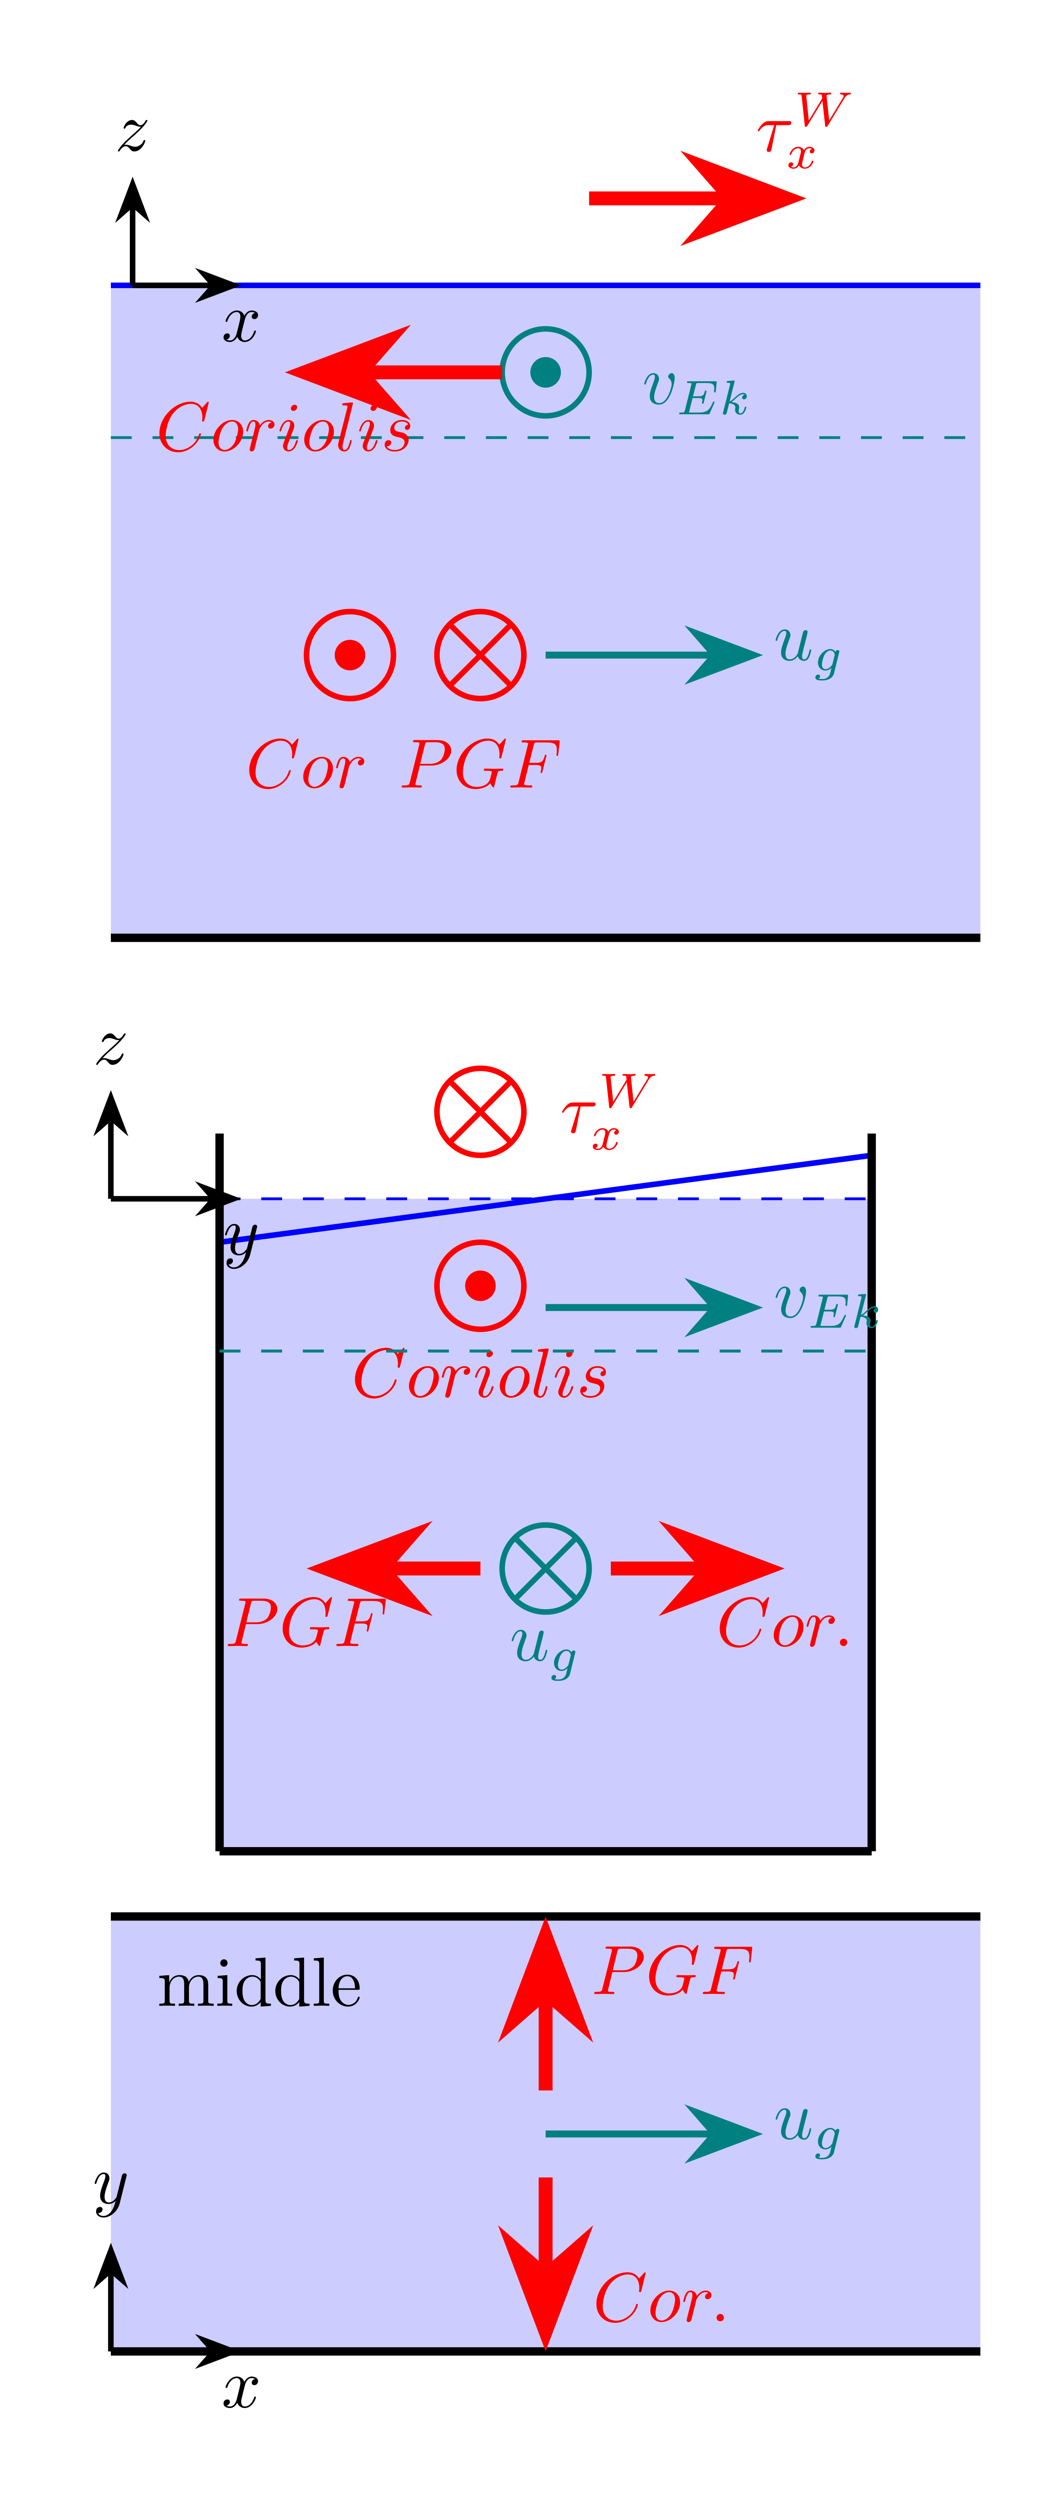 <?xml version="1.0" encoding="UTF-8"?>
<svg xmlns="http://www.w3.org/2000/svg" xmlns:xlink="http://www.w3.org/1999/xlink" width="151.19pt" height="358.43pt" viewBox="0 0 151.19 358.43">
<defs>
<g>
<g id="glyph-0-0">
<path d="M 4.672 -3.703 C 4.672 -4.25 4.406 -4.406 4.234 -4.406 C 3.984 -4.406 3.734 -4.141 3.734 -3.922 C 3.734 -3.797 3.781 -3.734 3.891 -3.625 C 4.109 -3.422 4.234 -3.172 4.234 -2.812 C 4.234 -2.391 3.625 -0.109 2.469 -0.109 C 1.953 -0.109 1.719 -0.453 1.719 -0.984 C 1.719 -1.531 2 -2.266 2.297 -3.094 C 2.375 -3.266 2.422 -3.406 2.422 -3.594 C 2.422 -4.031 2.109 -4.406 1.609 -4.406 C 0.672 -4.406 0.297 -2.953 0.297 -2.875 C 0.297 -2.766 0.391 -2.766 0.406 -2.766 C 0.516 -2.766 0.516 -2.797 0.562 -2.953 C 0.859 -3.953 1.281 -4.188 1.578 -4.188 C 1.656 -4.188 1.828 -4.188 1.828 -3.875 C 1.828 -3.625 1.719 -3.344 1.656 -3.172 C 1.219 -2.016 1.094 -1.562 1.094 -1.125 C 1.094 -0.047 1.969 0.109 2.422 0.109 C 4.094 0.109 4.672 -3.188 4.672 -3.703 Z M 4.672 -3.703 "/>
</g>
<g id="glyph-0-1">
<path d="M 3.016 -3.156 L 4.719 -3.156 C 6.125 -3.156 7.516 -4.188 7.516 -5.297 C 7.516 -6.078 6.859 -6.812 5.547 -6.812 L 2.328 -6.812 C 2.141 -6.812 2.031 -6.812 2.031 -6.625 C 2.031 -6.5 2.109 -6.5 2.312 -6.5 C 2.438 -6.5 2.625 -6.484 2.734 -6.484 C 2.906 -6.453 2.953 -6.438 2.953 -6.312 C 2.953 -6.281 2.953 -6.25 2.922 -6.125 L 1.578 -0.781 C 1.484 -0.391 1.469 -0.312 0.672 -0.312 C 0.516 -0.312 0.406 -0.312 0.406 -0.125 C 0.406 0 0.516 0 0.547 0 C 0.828 0 1.531 -0.031 1.812 -0.031 C 2.031 -0.031 2.25 -0.016 2.453 -0.016 C 2.672 -0.016 2.891 0 3.094 0 C 3.172 0 3.297 0 3.297 -0.203 C 3.297 -0.312 3.203 -0.312 3.016 -0.312 C 2.656 -0.312 2.375 -0.312 2.375 -0.484 C 2.375 -0.547 2.391 -0.594 2.406 -0.656 Z M 3.734 -6.125 C 3.828 -6.469 3.844 -6.5 4.281 -6.5 L 5.234 -6.5 C 6.062 -6.5 6.594 -6.234 6.594 -5.547 C 6.594 -5.156 6.391 -4.297 6 -3.938 C 5.5 -3.484 4.906 -3.406 4.469 -3.406 L 3.062 -3.406 Z M 3.734 -6.125 "/>
</g>
<g id="glyph-0-2">
<path d="M 7.578 -6.922 C 7.578 -6.953 7.562 -7.031 7.469 -7.031 C 7.438 -7.031 7.422 -7.016 7.312 -6.906 L 6.625 -6.141 C 6.531 -6.281 6.078 -7.031 4.969 -7.031 C 2.734 -7.031 0.5 -4.828 0.5 -2.516 C 0.5 -0.922 1.609 0.219 3.219 0.219 C 3.656 0.219 4.109 0.125 4.469 -0.016 C 4.969 -0.219 5.156 -0.422 5.328 -0.625 C 5.422 -0.375 5.688 -0.016 5.781 -0.016 C 5.828 -0.016 5.859 -0.047 5.859 -0.047 C 5.875 -0.062 5.969 -0.453 6.016 -0.656 L 6.203 -1.422 C 6.25 -1.594 6.297 -1.766 6.344 -1.938 C 6.453 -2.375 6.453 -2.406 7.031 -2.406 C 7.078 -2.406 7.188 -2.422 7.188 -2.609 C 7.188 -2.688 7.141 -2.719 7.062 -2.719 C 6.828 -2.719 6.234 -2.688 6.016 -2.688 C 5.703 -2.688 4.922 -2.719 4.609 -2.719 C 4.531 -2.719 4.406 -2.719 4.406 -2.516 C 4.406 -2.406 4.484 -2.406 4.703 -2.406 C 4.719 -2.406 5 -2.406 5.234 -2.391 C 5.5 -2.359 5.547 -2.328 5.547 -2.203 C 5.547 -2.109 5.438 -1.672 5.328 -1.297 C 5.047 -0.203 3.766 -0.094 3.406 -0.094 C 2.453 -0.094 1.406 -0.656 1.406 -2.188 C 1.406 -2.5 1.5 -4.141 2.547 -5.438 C 3.094 -6.109 4.062 -6.719 5.047 -6.719 C 6.062 -6.719 6.656 -5.953 6.656 -4.797 C 6.656 -4.391 6.625 -4.391 6.625 -4.281 C 6.625 -4.188 6.734 -4.188 6.766 -4.188 C 6.891 -4.188 6.891 -4.203 6.953 -4.391 Z M 7.578 -6.922 "/>
</g>
<g id="glyph-0-3">
<path d="M 3.016 -3.234 L 3.984 -3.234 C 4.734 -3.234 4.812 -3.078 4.812 -2.797 C 4.812 -2.719 4.812 -2.609 4.75 -2.297 C 4.719 -2.25 4.719 -2.219 4.719 -2.188 C 4.719 -2.109 4.781 -2.078 4.828 -2.078 C 4.938 -2.078 4.938 -2.109 4.984 -2.281 L 5.531 -4.453 C 5.562 -4.562 5.562 -4.578 5.562 -4.609 C 5.562 -4.625 5.547 -4.719 5.438 -4.719 C 5.344 -4.719 5.328 -4.672 5.297 -4.5 C 5.078 -3.734 4.859 -3.547 4 -3.547 L 3.094 -3.547 L 3.734 -6.078 C 3.828 -6.438 3.844 -6.469 4.281 -6.469 L 5.594 -6.469 C 6.812 -6.469 7.047 -6.141 7.047 -5.375 C 7.047 -5.141 7.047 -5.109 7.016 -4.828 C 7 -4.703 7 -4.688 7 -4.656 C 7 -4.609 7.031 -4.531 7.125 -4.531 C 7.234 -4.531 7.234 -4.594 7.25 -4.781 L 7.453 -6.516 C 7.484 -6.781 7.438 -6.781 7.188 -6.781 L 2.297 -6.781 C 2.109 -6.781 2 -6.781 2 -6.578 C 2 -6.469 2.094 -6.469 2.281 -6.469 C 2.656 -6.469 2.938 -6.469 2.938 -6.297 C 2.938 -6.25 2.938 -6.234 2.875 -6.047 L 1.562 -0.781 C 1.469 -0.391 1.453 -0.312 0.656 -0.312 C 0.484 -0.312 0.375 -0.312 0.375 -0.125 C 0.375 0 0.5 0 0.531 0 C 0.812 0 1.562 -0.031 1.844 -0.031 C 2.172 -0.031 3 0 3.328 0 C 3.422 0 3.531 0 3.531 -0.188 C 3.531 -0.266 3.484 -0.297 3.484 -0.297 C 3.453 -0.312 3.422 -0.312 3.203 -0.312 C 2.984 -0.312 2.938 -0.312 2.688 -0.328 C 2.391 -0.359 2.359 -0.406 2.359 -0.531 C 2.359 -0.547 2.359 -0.609 2.406 -0.75 Z M 3.016 -3.234 "/>
</g>
<g id="glyph-0-4">
<path d="M 7.578 -6.922 C 7.578 -6.953 7.562 -7.031 7.469 -7.031 C 7.438 -7.031 7.422 -7.016 7.312 -6.906 L 6.625 -6.141 C 6.531 -6.281 6.078 -7.031 4.969 -7.031 C 2.734 -7.031 0.5 -4.828 0.5 -2.516 C 0.5 -0.875 1.672 0.219 3.203 0.219 C 4.062 0.219 4.828 -0.172 5.359 -0.641 C 6.281 -1.453 6.453 -2.359 6.453 -2.391 C 6.453 -2.5 6.344 -2.5 6.328 -2.5 C 6.266 -2.5 6.219 -2.469 6.203 -2.391 C 6.109 -2.109 5.875 -1.391 5.188 -0.812 C 4.5 -0.266 3.875 -0.094 3.359 -0.094 C 2.469 -0.094 1.406 -0.609 1.406 -2.156 C 1.406 -2.734 1.609 -4.344 2.609 -5.516 C 3.219 -6.219 4.156 -6.719 5.047 -6.719 C 6.062 -6.719 6.656 -5.953 6.656 -4.797 C 6.656 -4.391 6.625 -4.391 6.625 -4.281 C 6.625 -4.188 6.734 -4.188 6.766 -4.188 C 6.891 -4.188 6.891 -4.203 6.953 -4.391 Z M 7.578 -6.922 "/>
</g>
<g id="glyph-0-5">
<path d="M 4.672 -2.719 C 4.672 -3.766 3.984 -4.406 3.078 -4.406 C 1.75 -4.406 0.406 -2.984 0.406 -1.578 C 0.406 -0.594 1.078 0.109 2 0.109 C 3.328 0.109 4.672 -1.266 4.672 -2.719 Z M 2.016 -0.109 C 1.578 -0.109 1.141 -0.422 1.141 -1.203 C 1.141 -1.688 1.406 -2.766 1.719 -3.266 C 2.219 -4.031 2.797 -4.188 3.078 -4.188 C 3.656 -4.188 3.953 -3.703 3.953 -3.109 C 3.953 -2.719 3.75 -1.672 3.375 -1.031 C 3.016 -0.453 2.469 -0.109 2.016 -0.109 Z M 2.016 -0.109 "/>
</g>
<g id="glyph-0-6">
<path d="M 0.875 -0.594 C 0.844 -0.438 0.781 -0.203 0.781 -0.156 C 0.781 0.016 0.922 0.109 1.078 0.109 C 1.203 0.109 1.375 0.031 1.453 -0.172 C 1.469 -0.203 1.797 -1.562 1.844 -1.75 C 1.922 -2.078 2.109 -2.766 2.156 -3.047 C 2.203 -3.172 2.484 -3.641 2.719 -3.859 C 2.797 -3.922 3.094 -4.188 3.516 -4.188 C 3.781 -4.188 3.922 -4.062 3.938 -4.062 C 3.641 -4.016 3.422 -3.781 3.422 -3.516 C 3.422 -3.359 3.531 -3.172 3.797 -3.172 C 4.062 -3.172 4.344 -3.406 4.344 -3.766 C 4.344 -4.109 4.031 -4.406 3.516 -4.406 C 2.875 -4.406 2.438 -3.922 2.25 -3.641 C 2.156 -4.094 1.797 -4.406 1.328 -4.406 C 0.875 -4.406 0.688 -4.016 0.594 -3.844 C 0.422 -3.5 0.297 -2.906 0.297 -2.875 C 0.297 -2.766 0.391 -2.766 0.406 -2.766 C 0.516 -2.766 0.516 -2.781 0.578 -3 C 0.75 -3.703 0.953 -4.188 1.312 -4.188 C 1.469 -4.188 1.609 -4.109 1.609 -3.734 C 1.609 -3.516 1.578 -3.406 1.453 -2.891 Z M 0.875 -0.594 "/>
</g>
<g id="glyph-0-7">
<path d="M 2.938 -3.719 L 4.609 -3.719 C 4.734 -3.719 5.094 -3.719 5.094 -4.062 C 5.094 -4.297 4.891 -4.297 4.688 -4.297 L 1.906 -4.297 C 1.703 -4.297 1.312 -4.297 0.875 -3.828 C 0.547 -3.469 0.266 -2.984 0.266 -2.938 C 0.266 -2.922 0.266 -2.828 0.391 -2.828 C 0.469 -2.828 0.484 -2.875 0.547 -2.953 C 1.031 -3.719 1.609 -3.719 1.812 -3.719 L 2.641 -3.719 L 1.672 -0.516 C 1.625 -0.406 1.562 -0.188 1.562 -0.156 C 1.562 -0.047 1.641 0.125 1.859 0.125 C 2.188 0.125 2.234 -0.156 2.266 -0.312 Z M 2.938 -3.719 "/>
</g>
<g id="glyph-0-8">
<path d="M 2.828 -6.234 C 2.828 -6.438 2.688 -6.594 2.469 -6.594 C 2.188 -6.594 1.922 -6.328 1.922 -6.062 C 1.922 -5.875 2.062 -5.703 2.297 -5.703 C 2.531 -5.703 2.828 -5.938 2.828 -6.234 Z M 2.078 -2.484 C 2.188 -2.766 2.188 -2.797 2.297 -3.062 C 2.375 -3.266 2.422 -3.406 2.422 -3.594 C 2.422 -4.031 2.109 -4.406 1.609 -4.406 C 0.672 -4.406 0.297 -2.953 0.297 -2.875 C 0.297 -2.766 0.391 -2.766 0.406 -2.766 C 0.516 -2.766 0.516 -2.797 0.562 -2.953 C 0.844 -3.891 1.234 -4.188 1.578 -4.188 C 1.656 -4.188 1.828 -4.188 1.828 -3.875 C 1.828 -3.656 1.75 -3.453 1.719 -3.344 C 1.641 -3.094 1.188 -1.938 1.031 -1.5 C 0.922 -1.25 0.797 -0.922 0.797 -0.703 C 0.797 -0.234 1.141 0.109 1.609 0.109 C 2.547 0.109 2.922 -1.328 2.922 -1.422 C 2.922 -1.531 2.828 -1.531 2.797 -1.531 C 2.703 -1.531 2.703 -1.5 2.656 -1.344 C 2.469 -0.719 2.141 -0.109 1.641 -0.109 C 1.469 -0.109 1.391 -0.203 1.391 -0.438 C 1.391 -0.688 1.453 -0.828 1.688 -1.438 Z M 2.078 -2.484 "/>
</g>
<g id="glyph-0-9">
<path d="M 2.578 -6.812 C 2.578 -6.812 2.578 -6.922 2.438 -6.922 C 2.219 -6.922 1.484 -6.844 1.219 -6.812 C 1.141 -6.812 1.031 -6.797 1.031 -6.609 C 1.031 -6.5 1.141 -6.5 1.281 -6.5 C 1.766 -6.5 1.781 -6.406 1.781 -6.328 L 1.75 -6.125 L 0.484 -1.141 C 0.453 -1.031 0.438 -0.969 0.438 -0.812 C 0.438 -0.234 0.875 0.109 1.344 0.109 C 1.672 0.109 1.922 -0.094 2.094 -0.453 C 2.266 -0.828 2.391 -1.406 2.391 -1.422 C 2.391 -1.531 2.297 -1.531 2.266 -1.531 C 2.172 -1.531 2.156 -1.484 2.141 -1.344 C 1.969 -0.703 1.781 -0.109 1.375 -0.109 C 1.078 -0.109 1.078 -0.422 1.078 -0.562 C 1.078 -0.812 1.094 -0.859 1.141 -1.047 Z M 2.578 -6.812 "/>
</g>
<g id="glyph-0-10">
<path d="M 3.891 -3.734 C 3.625 -3.719 3.422 -3.5 3.422 -3.281 C 3.422 -3.141 3.516 -2.984 3.734 -2.984 C 3.953 -2.984 4.188 -3.156 4.188 -3.547 C 4.188 -4 3.766 -4.406 3 -4.406 C 1.688 -4.406 1.312 -3.391 1.312 -2.953 C 1.312 -2.172 2.047 -2.031 2.344 -1.969 C 2.859 -1.859 3.375 -1.75 3.375 -1.203 C 3.375 -0.953 3.156 -0.109 1.953 -0.109 C 1.812 -0.109 1.047 -0.109 0.812 -0.641 C 1.203 -0.594 1.453 -0.891 1.453 -1.172 C 1.453 -1.391 1.281 -1.516 1.078 -1.516 C 0.812 -1.516 0.516 -1.312 0.516 -0.859 C 0.516 -0.297 1.094 0.109 1.938 0.109 C 3.562 0.109 3.953 -1.094 3.953 -1.547 C 3.953 -1.906 3.766 -2.156 3.641 -2.266 C 3.375 -2.547 3.078 -2.609 2.641 -2.688 C 2.281 -2.766 1.891 -2.844 1.891 -3.297 C 1.891 -3.578 2.125 -4.188 3 -4.188 C 3.25 -4.188 3.75 -4.109 3.891 -3.734 Z M 3.891 -3.734 "/>
</g>
<g id="glyph-0-11">
<path d="M 3.484 -0.562 C 3.594 -0.156 3.953 0.109 4.375 0.109 C 4.719 0.109 4.953 -0.125 5.109 -0.438 C 5.281 -0.797 5.406 -1.406 5.406 -1.422 C 5.406 -1.531 5.328 -1.531 5.297 -1.531 C 5.188 -1.531 5.188 -1.484 5.156 -1.344 C 5.016 -0.781 4.828 -0.109 4.406 -0.109 C 4.203 -0.109 4.094 -0.234 4.094 -0.562 C 4.094 -0.781 4.219 -1.25 4.297 -1.609 L 4.578 -2.688 C 4.609 -2.828 4.703 -3.203 4.75 -3.359 C 4.797 -3.594 4.891 -3.969 4.891 -4.031 C 4.891 -4.203 4.75 -4.297 4.609 -4.297 C 4.562 -4.297 4.297 -4.281 4.219 -3.953 C 4.031 -3.219 3.594 -1.469 3.469 -0.953 C 3.453 -0.906 3.062 -0.109 2.328 -0.109 C 1.812 -0.109 1.719 -0.562 1.719 -0.922 C 1.719 -1.484 2 -2.266 2.25 -2.953 C 2.375 -3.266 2.422 -3.406 2.422 -3.594 C 2.422 -4.031 2.109 -4.406 1.609 -4.406 C 0.656 -4.406 0.297 -2.953 0.297 -2.875 C 0.297 -2.766 0.391 -2.766 0.406 -2.766 C 0.516 -2.766 0.516 -2.797 0.562 -2.953 C 0.812 -3.812 1.203 -4.188 1.578 -4.188 C 1.672 -4.188 1.828 -4.172 1.828 -3.859 C 1.828 -3.625 1.719 -3.328 1.656 -3.188 C 1.281 -2.188 1.078 -1.578 1.078 -1.094 C 1.078 -0.141 1.766 0.109 2.297 0.109 C 2.953 0.109 3.312 -0.344 3.484 -0.562 Z M 3.484 -0.562 "/>
</g>
<g id="glyph-0-12">
<path d="M 3.328 -3.016 C 3.391 -3.266 3.625 -4.188 4.312 -4.188 C 4.359 -4.188 4.609 -4.188 4.812 -4.062 C 4.531 -4 4.344 -3.766 4.344 -3.516 C 4.344 -3.359 4.453 -3.172 4.719 -3.172 C 4.938 -3.172 5.25 -3.344 5.25 -3.75 C 5.25 -4.266 4.672 -4.406 4.328 -4.406 C 3.75 -4.406 3.406 -3.875 3.281 -3.656 C 3.031 -4.312 2.5 -4.406 2.203 -4.406 C 1.172 -4.406 0.594 -3.125 0.594 -2.875 C 0.594 -2.766 0.703 -2.766 0.719 -2.766 C 0.797 -2.766 0.828 -2.797 0.844 -2.875 C 1.188 -3.938 1.844 -4.188 2.188 -4.188 C 2.375 -4.188 2.719 -4.094 2.719 -3.516 C 2.719 -3.203 2.547 -2.547 2.188 -1.141 C 2.031 -0.531 1.672 -0.109 1.234 -0.109 C 1.172 -0.109 0.953 -0.109 0.734 -0.234 C 0.984 -0.297 1.203 -0.5 1.203 -0.781 C 1.203 -1.047 0.984 -1.125 0.844 -1.125 C 0.531 -1.125 0.297 -0.875 0.297 -0.547 C 0.297 -0.094 0.781 0.109 1.219 0.109 C 1.891 0.109 2.25 -0.594 2.266 -0.641 C 2.391 -0.281 2.75 0.109 3.344 0.109 C 4.375 0.109 4.938 -1.172 4.938 -1.422 C 4.938 -1.531 4.859 -1.531 4.828 -1.531 C 4.734 -1.531 4.719 -1.484 4.688 -1.422 C 4.359 -0.344 3.688 -0.109 3.375 -0.109 C 2.984 -0.109 2.828 -0.422 2.828 -0.766 C 2.828 -0.984 2.875 -1.203 2.984 -1.641 Z M 3.328 -3.016 "/>
</g>
<g id="glyph-0-13">
<path d="M 1.328 -0.828 C 1.859 -1.406 2.156 -1.656 2.516 -1.969 C 2.516 -1.969 3.125 -2.5 3.484 -2.859 C 4.438 -3.781 4.656 -4.266 4.656 -4.312 C 4.656 -4.406 4.562 -4.406 4.547 -4.406 C 4.469 -4.406 4.453 -4.391 4.391 -4.297 C 4.094 -3.812 3.891 -3.656 3.656 -3.656 C 3.406 -3.656 3.297 -3.812 3.141 -3.984 C 2.953 -4.203 2.781 -4.406 2.453 -4.406 C 1.703 -4.406 1.25 -3.484 1.25 -3.266 C 1.25 -3.219 1.281 -3.156 1.359 -3.156 C 1.453 -3.156 1.469 -3.203 1.5 -3.266 C 1.688 -3.734 2.266 -3.734 2.344 -3.734 C 2.547 -3.734 2.734 -3.672 2.969 -3.594 C 3.375 -3.438 3.484 -3.438 3.734 -3.438 C 3.375 -3.016 2.547 -2.297 2.359 -2.141 L 1.453 -1.297 C 0.781 -0.625 0.422 -0.062 0.422 0.016 C 0.422 0.109 0.531 0.109 0.547 0.109 C 0.625 0.109 0.641 0.094 0.703 -0.016 C 0.938 -0.375 1.234 -0.641 1.562 -0.641 C 1.781 -0.641 1.891 -0.547 2.141 -0.266 C 2.297 -0.047 2.484 0.109 2.766 0.109 C 3.766 0.109 4.344 -1.156 4.344 -1.422 C 4.344 -1.469 4.297 -1.531 4.219 -1.531 C 4.125 -1.531 4.109 -1.469 4.078 -1.391 C 3.844 -0.75 3.203 -0.562 2.875 -0.562 C 2.688 -0.562 2.5 -0.625 2.297 -0.688 C 1.953 -0.812 1.797 -0.859 1.594 -0.859 C 1.578 -0.859 1.422 -0.859 1.328 -0.828 Z M 1.328 -0.828 "/>
</g>
<g id="glyph-0-14">
<path d="M 1.906 -0.531 C 1.906 -0.812 1.672 -1.062 1.391 -1.062 C 1.094 -1.062 0.859 -0.812 0.859 -0.531 C 0.859 -0.234 1.094 0 1.391 0 C 1.672 0 1.906 -0.234 1.906 -0.531 Z M 1.906 -0.531 "/>
</g>
<g id="glyph-0-15">
<path d="M 4.844 -3.797 C 4.891 -3.938 4.891 -3.953 4.891 -4.031 C 4.891 -4.203 4.75 -4.297 4.594 -4.297 C 4.5 -4.297 4.344 -4.234 4.25 -4.094 C 4.234 -4.031 4.141 -3.734 4.109 -3.547 C 4.031 -3.297 3.969 -3.016 3.906 -2.75 L 3.453 -0.953 C 3.422 -0.812 2.984 -0.109 2.328 -0.109 C 1.828 -0.109 1.719 -0.547 1.719 -0.922 C 1.719 -1.375 1.891 -2 2.219 -2.875 C 2.375 -3.281 2.422 -3.391 2.422 -3.594 C 2.422 -4.031 2.109 -4.406 1.609 -4.406 C 0.656 -4.406 0.297 -2.953 0.297 -2.875 C 0.297 -2.766 0.391 -2.766 0.406 -2.766 C 0.516 -2.766 0.516 -2.797 0.562 -2.953 C 0.844 -3.891 1.234 -4.188 1.578 -4.188 C 1.656 -4.188 1.828 -4.188 1.828 -3.875 C 1.828 -3.625 1.719 -3.359 1.656 -3.172 C 1.25 -2.109 1.078 -1.547 1.078 -1.078 C 1.078 -0.188 1.703 0.109 2.297 0.109 C 2.688 0.109 3.016 -0.062 3.297 -0.344 C 3.172 0.172 3.047 0.672 2.656 1.203 C 2.391 1.531 2.016 1.828 1.562 1.828 C 1.422 1.828 0.969 1.797 0.797 1.406 C 0.953 1.406 1.094 1.406 1.219 1.281 C 1.328 1.203 1.422 1.062 1.422 0.875 C 1.422 0.562 1.156 0.531 1.062 0.531 C 0.828 0.531 0.5 0.688 0.5 1.172 C 0.5 1.672 0.938 2.047 1.562 2.047 C 2.578 2.047 3.609 1.141 3.891 0.016 Z M 4.844 -3.797 "/>
</g>
<g id="glyph-1-0">
<path d="M 5.516 -1.609 C 5.562 -1.703 5.562 -1.734 5.562 -1.734 C 5.562 -1.781 5.531 -1.828 5.438 -1.828 C 5.422 -1.828 5.391 -1.828 5.359 -1.812 C 5.359 -1.797 5.344 -1.781 5.266 -1.609 C 4.812 -0.594 4.453 -0.25 3.312 -0.25 L 2.125 -0.25 C 1.922 -0.25 1.906 -0.266 1.906 -0.328 C 1.906 -0.328 1.906 -0.359 1.938 -0.469 L 2.406 -2.328 L 3.188 -2.328 C 3.734 -2.328 3.812 -2.25 3.812 -2.016 C 3.812 -1.938 3.797 -1.812 3.766 -1.703 C 3.75 -1.641 3.75 -1.625 3.75 -1.609 C 3.75 -1.609 3.75 -1.516 3.875 -1.516 C 3.969 -1.516 3.969 -1.547 4 -1.672 L 4.391 -3.203 C 4.406 -3.281 4.406 -3.297 4.406 -3.297 C 4.406 -3.375 4.344 -3.406 4.281 -3.406 C 4.188 -3.406 4.188 -3.359 4.141 -3.219 C 4 -2.672 3.797 -2.578 3.203 -2.578 L 2.469 -2.578 L 2.891 -4.25 C 2.938 -4.453 2.953 -4.484 3.234 -4.484 L 4.375 -4.484 C 5.297 -4.484 5.516 -4.297 5.516 -3.672 C 5.516 -3.484 5.484 -3.281 5.484 -3.25 C 5.484 -3.188 5.516 -3.125 5.609 -3.125 C 5.719 -3.125 5.719 -3.188 5.734 -3.312 L 5.859 -4.516 C 5.875 -4.734 5.828 -4.734 5.656 -4.734 L 1.828 -4.734 C 1.688 -4.734 1.609 -4.734 1.609 -4.578 C 1.609 -4.484 1.672 -4.484 1.828 -4.484 C 1.938 -4.484 1.969 -4.484 2.094 -4.469 C 2.234 -4.453 2.25 -4.438 2.25 -4.375 C 2.25 -4.328 2.234 -4.25 2.219 -4.219 L 1.312 -0.578 C 1.234 -0.297 1.234 -0.25 0.688 -0.25 C 0.562 -0.25 0.484 -0.25 0.484 -0.094 C 0.484 0 0.562 0 0.688 0 L 4.625 0 C 4.797 0 4.812 0 4.859 -0.125 Z M 5.516 -1.609 "/>
</g>
<g id="glyph-1-1">
<path d="M 2.188 -4.625 C 2.188 -4.641 2.203 -4.734 2.203 -4.734 C 2.203 -4.781 2.188 -4.844 2.094 -4.844 C 1.953 -4.844 1.375 -4.781 1.203 -4.766 C 1.156 -4.766 1.047 -4.75 1.047 -4.609 C 1.047 -4.516 1.156 -4.516 1.234 -4.516 C 1.562 -4.516 1.562 -4.453 1.562 -4.406 C 1.562 -4.359 1.547 -4.312 1.547 -4.25 L 0.562 -0.312 C 0.516 -0.188 0.516 -0.172 0.516 -0.156 C 0.516 -0.047 0.609 0.062 0.766 0.062 C 0.953 0.062 1.031 -0.062 1.078 -0.219 C 1.094 -0.25 1.391 -1.484 1.422 -1.578 C 1.922 -1.531 2.312 -1.359 2.312 -1 C 2.312 -0.969 2.312 -0.938 2.297 -0.859 C 2.266 -0.766 2.266 -0.719 2.266 -0.641 C 2.266 -0.156 2.672 0.062 3.016 0.062 C 3.688 0.062 3.891 -0.984 3.891 -1 C 3.891 -1.094 3.812 -1.094 3.781 -1.094 C 3.688 -1.094 3.672 -1.047 3.641 -0.922 C 3.562 -0.625 3.375 -0.125 3.031 -0.125 C 2.844 -0.125 2.781 -0.297 2.781 -0.484 C 2.781 -0.609 2.781 -0.625 2.828 -0.797 C 2.844 -0.828 2.859 -0.938 2.859 -1.016 C 2.859 -1.641 2.031 -1.734 1.734 -1.75 C 1.938 -1.875 2.188 -2.109 2.312 -2.219 C 2.672 -2.547 3.016 -2.875 3.406 -2.875 C 3.484 -2.875 3.578 -2.859 3.641 -2.781 C 3.344 -2.734 3.281 -2.5 3.281 -2.391 C 3.281 -2.25 3.391 -2.141 3.547 -2.141 C 3.75 -2.141 3.953 -2.297 3.953 -2.578 C 3.953 -2.812 3.781 -3.078 3.422 -3.078 C 3.016 -3.078 2.656 -2.781 2.297 -2.453 C 2 -2.188 1.781 -1.969 1.484 -1.844 Z M 2.188 -4.625 "/>
</g>
<g id="glyph-1-2">
<path d="M 7.219 -3.938 L 7.344 -4.125 C 7.484 -4.312 7.656 -4.484 8 -4.516 C 8.078 -4.516 8.156 -4.516 8.156 -4.656 C 8.156 -4.703 8.125 -4.766 8.062 -4.766 C 7.906 -4.766 7.703 -4.734 7.531 -4.734 C 7.297 -4.734 6.984 -4.766 6.766 -4.766 C 6.719 -4.766 6.609 -4.766 6.609 -4.609 C 6.609 -4.516 6.703 -4.516 6.734 -4.516 C 6.891 -4.5 7.125 -4.453 7.125 -4.266 C 7.125 -4.188 7.047 -4.062 7.016 -4.016 L 5.047 -0.781 L 4.672 -4.312 C 4.672 -4.5 5.078 -4.516 5.156 -4.516 C 5.25 -4.516 5.344 -4.516 5.344 -4.656 C 5.344 -4.672 5.344 -4.766 5.219 -4.766 C 5.094 -4.766 4.922 -4.75 4.797 -4.734 C 4.656 -4.734 4.469 -4.734 4.328 -4.734 C 4.172 -4.734 3.766 -4.766 3.609 -4.766 C 3.562 -4.766 3.469 -4.766 3.469 -4.609 C 3.469 -4.516 3.547 -4.516 3.641 -4.516 C 3.938 -4.516 3.984 -4.453 4 -4.391 C 4 -4.344 4.016 -4.156 4.047 -3.938 L 2.125 -0.781 L 1.766 -4.203 C 1.766 -4.234 1.75 -4.297 1.75 -4.312 C 1.75 -4.516 2.188 -4.516 2.234 -4.516 C 2.328 -4.516 2.422 -4.516 2.422 -4.656 C 2.422 -4.688 2.406 -4.766 2.312 -4.766 C 2.109 -4.766 1.609 -4.734 1.422 -4.734 C 1.188 -4.734 0.891 -4.766 0.688 -4.766 C 0.609 -4.766 0.547 -4.734 0.547 -4.609 C 0.547 -4.516 0.625 -4.516 0.734 -4.516 C 1.062 -4.516 1.062 -4.469 1.094 -4.297 L 1.547 -0.047 C 1.562 0.094 1.578 0.141 1.703 0.141 C 1.812 0.141 1.875 0.078 1.906 0 L 4.078 -3.578 L 4.469 -0.047 C 4.484 0.109 4.516 0.141 4.625 0.141 C 4.734 0.141 4.781 0.078 4.828 0 Z M 7.219 -3.938 "/>
</g>
<g id="glyph-1-3">
<path d="M 1.734 -0.734 C 1.672 -0.5 1.438 -0.125 1.078 -0.125 C 1.062 -0.125 0.844 -0.125 0.703 -0.219 C 0.984 -0.312 1.016 -0.562 1.016 -0.609 C 1.016 -0.766 0.891 -0.859 0.734 -0.859 C 0.531 -0.859 0.328 -0.703 0.328 -0.438 C 0.328 -0.094 0.719 0.062 1.062 0.062 C 1.391 0.062 1.672 -0.125 1.844 -0.422 C 2.016 -0.062 2.391 0.062 2.672 0.062 C 3.484 0.062 3.906 -0.797 3.906 -1 C 3.906 -1.094 3.812 -1.094 3.797 -1.094 C 3.688 -1.094 3.688 -1.047 3.656 -0.969 C 3.516 -0.484 3.094 -0.125 2.703 -0.125 C 2.422 -0.125 2.281 -0.312 2.281 -0.578 C 2.281 -0.766 2.453 -1.391 2.641 -2.172 C 2.781 -2.703 3.094 -2.875 3.328 -2.875 C 3.344 -2.875 3.547 -2.875 3.703 -2.781 C 3.484 -2.719 3.391 -2.516 3.391 -2.391 C 3.391 -2.25 3.516 -2.141 3.672 -2.141 C 3.828 -2.141 4.062 -2.266 4.062 -2.562 C 4.062 -2.953 3.609 -3.078 3.344 -3.078 C 2.984 -3.078 2.703 -2.844 2.562 -2.578 C 2.438 -2.859 2.109 -3.078 1.719 -3.078 C 0.938 -3.078 0.5 -2.219 0.5 -2 C 0.5 -1.922 0.594 -1.922 0.609 -1.922 C 0.703 -1.922 0.703 -1.938 0.75 -2.031 C 0.922 -2.578 1.359 -2.875 1.703 -2.875 C 1.938 -2.875 2.125 -2.75 2.125 -2.422 C 2.125 -2.281 2.031 -1.938 1.969 -1.688 Z M 1.734 -0.734 "/>
</g>
<g id="glyph-1-4">
<path d="M 3.703 -2.578 C 3.734 -2.672 3.734 -2.703 3.734 -2.719 C 3.734 -2.875 3.609 -2.938 3.5 -2.938 C 3.344 -2.938 3.203 -2.812 3.172 -2.672 C 3.062 -2.859 2.828 -3.078 2.453 -3.078 C 1.594 -3.078 0.672 -2.141 0.672 -1.141 C 0.672 -0.422 1.156 0 1.734 0 C 2.062 0 2.359 -0.156 2.609 -0.375 L 2.453 0.25 C 2.375 0.547 2.328 0.734 2.062 0.969 C 1.75 1.219 1.453 1.219 1.281 1.219 C 0.969 1.219 0.875 1.203 0.75 1.172 C 0.922 1.094 0.969 0.922 0.969 0.828 C 0.969 0.656 0.844 0.578 0.703 0.578 C 0.5 0.578 0.297 0.734 0.297 1 C 0.297 1.422 0.906 1.422 1.297 1.422 C 2.391 1.422 2.844 0.859 2.953 0.469 Z M 2.75 -0.922 C 2.719 -0.828 2.719 -0.812 2.594 -0.672 C 2.359 -0.375 2.016 -0.188 1.75 -0.188 C 1.406 -0.188 1.234 -0.5 1.234 -0.859 C 1.234 -1.156 1.422 -1.938 1.609 -2.25 C 1.891 -2.734 2.219 -2.875 2.453 -2.875 C 2.953 -2.875 3.078 -2.359 3.078 -2.281 C 3.078 -2.266 3.078 -2.266 3.062 -2.188 Z M 2.75 -0.922 "/>
</g>
<g id="glyph-2-0">
<path d="M 1.094 -3.422 L 1.094 -0.75 C 1.094 -0.312 0.984 -0.312 0.312 -0.312 L 0.312 0 C 0.672 -0.016 1.172 -0.031 1.453 -0.031 C 1.703 -0.031 2.219 -0.016 2.562 0 L 2.562 -0.312 C 1.891 -0.312 1.781 -0.312 1.781 -0.75 L 1.781 -2.594 C 1.781 -3.625 2.5 -4.188 3.125 -4.188 C 3.766 -4.188 3.875 -3.656 3.875 -3.078 L 3.875 -0.75 C 3.875 -0.312 3.766 -0.312 3.094 -0.312 L 3.094 0 C 3.438 -0.016 3.953 -0.031 4.219 -0.031 C 4.469 -0.031 5 -0.016 5.328 0 L 5.328 -0.312 C 4.672 -0.312 4.562 -0.312 4.562 -0.75 L 4.562 -2.594 C 4.562 -3.625 5.266 -4.188 5.906 -4.188 C 6.531 -4.188 6.641 -3.656 6.641 -3.078 L 6.641 -0.75 C 6.641 -0.312 6.531 -0.312 5.859 -0.312 L 5.859 0 C 6.203 -0.016 6.719 -0.031 6.984 -0.031 C 7.25 -0.031 7.766 -0.016 8.109 0 L 8.109 -0.312 C 7.594 -0.312 7.344 -0.312 7.328 -0.609 L 7.328 -2.516 C 7.328 -3.375 7.328 -3.672 7.016 -4.031 C 6.875 -4.203 6.547 -4.406 5.969 -4.406 C 5.141 -4.406 4.688 -3.812 4.531 -3.422 C 4.391 -4.297 3.656 -4.406 3.203 -4.406 C 2.469 -4.406 2 -3.984 1.719 -3.359 L 1.719 -4.406 L 0.312 -4.297 L 0.312 -3.984 C 1.016 -3.984 1.094 -3.922 1.094 -3.422 Z M 1.094 -3.422 "/>
</g>
<g id="glyph-2-1">
<path d="M 1.766 -4.406 L 0.375 -4.297 L 0.375 -3.984 C 1.016 -3.984 1.109 -3.922 1.109 -3.438 L 1.109 -0.75 C 1.109 -0.312 1 -0.312 0.328 -0.312 L 0.328 0 C 0.641 -0.016 1.188 -0.031 1.422 -0.031 C 1.781 -0.031 2.125 -0.016 2.469 0 L 2.469 -0.312 C 1.797 -0.312 1.766 -0.359 1.766 -0.75 Z M 1.797 -6.141 C 1.797 -6.453 1.562 -6.672 1.281 -6.672 C 0.969 -6.672 0.75 -6.406 0.75 -6.141 C 0.75 -5.875 0.969 -5.609 1.281 -5.609 C 1.562 -5.609 1.797 -5.828 1.797 -6.141 Z M 1.797 -6.141 "/>
</g>
<g id="glyph-2-2">
<path d="M 3.781 -0.547 L 3.781 0.109 L 5.25 0 L 5.25 -0.312 C 4.562 -0.312 4.469 -0.375 4.469 -0.875 L 4.469 -6.922 L 3.047 -6.812 L 3.047 -6.5 C 3.734 -6.5 3.812 -6.438 3.812 -5.938 L 3.812 -3.781 C 3.531 -4.141 3.094 -4.406 2.562 -4.406 C 1.391 -4.406 0.344 -3.422 0.344 -2.141 C 0.344 -0.875 1.312 0.109 2.453 0.109 C 3.094 0.109 3.531 -0.234 3.781 -0.547 Z M 3.781 -3.219 L 3.781 -1.172 C 3.781 -1 3.781 -0.984 3.672 -0.812 C 3.375 -0.328 2.938 -0.109 2.5 -0.109 C 2.047 -0.109 1.688 -0.375 1.453 -0.75 C 1.203 -1.156 1.172 -1.719 1.172 -2.141 C 1.172 -2.5 1.188 -3.094 1.469 -3.547 C 1.688 -3.859 2.062 -4.188 2.609 -4.188 C 2.953 -4.188 3.375 -4.031 3.672 -3.594 C 3.781 -3.422 3.781 -3.406 3.781 -3.219 Z M 3.781 -3.219 "/>
</g>
<g id="glyph-2-3">
<path d="M 1.766 -6.922 L 0.328 -6.812 L 0.328 -6.5 C 1.031 -6.5 1.109 -6.438 1.109 -5.938 L 1.109 -0.75 C 1.109 -0.312 1 -0.312 0.328 -0.312 L 0.328 0 C 0.656 -0.016 1.188 -0.031 1.438 -0.031 C 1.688 -0.031 2.172 -0.016 2.547 0 L 2.547 -0.312 C 1.875 -0.312 1.766 -0.312 1.766 -0.75 Z M 1.766 -6.922 "/>
</g>
<g id="glyph-2-4">
<path d="M 1.109 -2.516 C 1.172 -4 2.016 -4.25 2.359 -4.25 C 3.375 -4.25 3.484 -2.906 3.484 -2.516 Z M 1.109 -2.297 L 3.891 -2.297 C 4.109 -2.297 4.141 -2.297 4.141 -2.516 C 4.141 -3.5 3.594 -4.469 2.359 -4.469 C 1.203 -4.469 0.281 -3.438 0.281 -2.188 C 0.281 -0.859 1.328 0.109 2.469 0.109 C 3.688 0.109 4.141 -1 4.141 -1.188 C 4.141 -1.281 4.062 -1.312 4 -1.312 C 3.922 -1.312 3.891 -1.25 3.875 -1.172 C 3.531 -0.141 2.625 -0.141 2.531 -0.141 C 2.031 -0.141 1.641 -0.438 1.406 -0.812 C 1.109 -1.281 1.109 -1.938 1.109 -2.297 Z M 1.109 -2.297 "/>
</g>
</g>
<clipPath id="clip-0">
<path clip-rule="nonzero" d="M 45 294 L 111 294 L 111 358.43 L 45 358.43 Z M 45 294 "/>
</clipPath>
</defs>
<path fill-rule="nonzero" fill="rgb(79.999%, 79.999%, 100%)" fill-opacity="1" d="M 15.902 134.461 L 15.902 40.914 L 140.629 40.914 L 140.629 134.461 Z M 15.902 134.461 "/>
<path fill="none" stroke-width="0.797" stroke-linecap="butt" stroke-linejoin="miter" stroke="rgb(0%, 0%, 100%)" stroke-opacity="1" stroke-miterlimit="10" d="M -15.593 0.002 L 109.134 0.002 " transform="matrix(1, 0, 0, -1, 31.495, 40.916)"/>
<path fill="none" stroke-width="1.196" stroke-linecap="butt" stroke-linejoin="miter" stroke="rgb(0%, 0%, 0%)" stroke-opacity="1" stroke-miterlimit="10" d="M -15.593 -93.545 L 109.134 -93.545 " transform="matrix(1, 0, 0, -1, 31.495, 40.916)"/>
<path fill="none" stroke-width="0.797" stroke-linecap="butt" stroke-linejoin="miter" stroke="rgb(0%, 50%, 50%)" stroke-opacity="1" stroke-miterlimit="10" d="M 53.009 -12.471 C 53.009 -9.029 50.216 -6.236 46.771 -6.236 C 43.329 -6.236 40.536 -9.029 40.536 -12.471 C 40.536 -15.916 43.329 -18.709 46.771 -18.709 C 50.216 -18.709 53.009 -15.916 53.009 -12.471 Z M 53.009 -12.471 " transform="matrix(1, 0, 0, -1, 31.495, 40.916)"/>
<path fill-rule="nonzero" fill="rgb(0%, 50%, 50%)" fill-opacity="1" d="M 80.461 53.387 C 80.461 52.18 79.477 51.195 78.266 51.195 C 77.059 51.195 76.074 52.18 76.074 53.387 C 76.074 54.598 77.059 55.582 78.266 55.582 C 79.477 55.582 80.461 54.598 80.461 53.387 Z M 80.461 53.387 "/>
<path fill="none" stroke-width="0.399" stroke-linecap="butt" stroke-linejoin="miter" stroke="rgb(0%, 50%, 50%)" stroke-opacity="1" stroke-dasharray="2.989 2.989" stroke-miterlimit="10" d="M -15.593 -21.826 L 109.134 -21.826 " transform="matrix(1, 0, 0, -1, 31.495, 40.916)"/>
<g fill="rgb(0%, 50%, 50%)" fill-opacity="1">
<use xlink:href="#glyph-0-0" x="92.112" y="57.904"/>
</g>
<g fill="rgb(0%, 50%, 50%)" fill-opacity="1">
<use xlink:href="#glyph-1-0" x="96.941" y="59.399"/>
</g>
<g fill="rgb(0%, 50%, 50%)" fill-opacity="1">
<use xlink:href="#glyph-1-1" x="103.173" y="59.399"/>
</g>
<path fill="none" stroke-width="0.797" stroke-linecap="butt" stroke-linejoin="miter" stroke="rgb(100%, 0%, 0%)" stroke-opacity="1" stroke-miterlimit="10" d="M 43.653 -53.01 C 43.653 -49.564 40.86 -46.772 37.419 -46.772 C 33.974 -46.772 31.181 -49.564 31.181 -53.01 C 31.181 -56.451 33.974 -59.244 37.419 -59.244 C 40.86 -59.244 43.653 -56.451 43.653 -53.01 Z M 43.653 -53.01 " transform="matrix(1, 0, 0, -1, 31.495, 40.916)"/>
<path fill="none" stroke-width="0.797" stroke-linecap="butt" stroke-linejoin="miter" stroke="rgb(100%, 0%, 0%)" stroke-opacity="1" stroke-miterlimit="10" d="M 37.419 -53.01 L 41.814 -48.611 " transform="matrix(1, 0, 0, -1, 31.495, 40.916)"/>
<path fill="none" stroke-width="0.797" stroke-linecap="butt" stroke-linejoin="miter" stroke="rgb(100%, 0%, 0%)" stroke-opacity="1" stroke-miterlimit="10" d="M 37.419 -53.01 L 33.021 -48.611 " transform="matrix(1, 0, 0, -1, 31.495, 40.916)"/>
<path fill="none" stroke-width="0.797" stroke-linecap="butt" stroke-linejoin="miter" stroke="rgb(100%, 0%, 0%)" stroke-opacity="1" stroke-miterlimit="10" d="M 37.419 -53.01 L 41.814 -57.404 " transform="matrix(1, 0, 0, -1, 31.495, 40.916)"/>
<path fill="none" stroke-width="0.797" stroke-linecap="butt" stroke-linejoin="miter" stroke="rgb(100%, 0%, 0%)" stroke-opacity="1" stroke-miterlimit="10" d="M 37.419 -53.01 L 33.021 -57.404 " transform="matrix(1, 0, 0, -1, 31.495, 40.916)"/>
<g fill="rgb(100%, 0%, 0%)" fill-opacity="1">
<use xlink:href="#glyph-0-1" x="57.211" y="112.919"/>
</g>
<g fill="rgb(100%, 0%, 0%)" fill-opacity="1">
<use xlink:href="#glyph-0-2" x="64.992" y="112.919"/>
<use xlink:href="#glyph-0-3" x="72.825" y="112.919"/>
</g>
<path fill="none" stroke-width="0.797" stroke-linecap="butt" stroke-linejoin="miter" stroke="rgb(100%, 0%, 0%)" stroke-opacity="1" stroke-miterlimit="10" d="M 24.946 -53.01 C 24.946 -49.564 22.153 -46.772 18.708 -46.772 C 15.267 -46.772 12.474 -49.564 12.474 -53.01 C 12.474 -56.451 15.267 -59.244 18.708 -59.244 C 22.153 -59.244 24.946 -56.451 24.946 -53.01 Z M 24.946 -53.01 " transform="matrix(1, 0, 0, -1, 31.495, 40.916)"/>
<path fill-rule="nonzero" fill="rgb(100%, 0%, 0%)" fill-opacity="1" d="M 52.395 93.926 C 52.395 92.715 51.414 91.734 50.203 91.734 C 48.992 91.734 48.012 92.715 48.012 93.926 C 48.012 95.137 48.992 96.117 50.203 96.117 C 51.414 96.117 52.395 95.137 52.395 93.926 Z M 52.395 93.926 "/>
<g fill="rgb(100%, 0%, 0%)" fill-opacity="1">
<use xlink:href="#glyph-0-4" x="35.25" y="112.919"/>
</g>
<g fill="rgb(100%, 0%, 0%)" fill-opacity="1">
<use xlink:href="#glyph-0-5" x="43.088" y="112.919"/>
<use xlink:href="#glyph-0-6" x="47.916" y="112.919"/>
</g>
<path fill="none" stroke-width="1.993" stroke-linecap="butt" stroke-linejoin="miter" stroke="rgb(100%, 0%, 0%)" stroke-opacity="1" stroke-miterlimit="10" d="M 53.009 12.471 L 72.907 12.471 " transform="matrix(1, 0, 0, -1, 31.495, 40.916)"/>
<path fill-rule="nonzero" fill="rgb(100%, 0%, 0%)" fill-opacity="1" stroke-width="1.993" stroke-linecap="butt" stroke-linejoin="miter" stroke="rgb(100%, 0%, 0%)" stroke-opacity="1" stroke-miterlimit="10" d="M 15.095 -0.002 L 3.216 4.487 L 7.146 -0.002 L 3.216 -4.486 Z M 15.095 -0.002 " transform="matrix(1, 0, 0, -1, 97.752, 28.444)"/>
<g fill="rgb(100%, 0%, 0%)" fill-opacity="1">
<use xlink:href="#glyph-0-7" x="108.411" y="21.664"/>
</g>
<g fill="rgb(100%, 0%, 0%)" fill-opacity="1">
<use xlink:href="#glyph-1-2" x="113.894" y="18.049"/>
</g>
<g fill="rgb(100%, 0%, 0%)" fill-opacity="1">
<use xlink:href="#glyph-1-3" x="112.766" y="24.127"/>
</g>
<path fill="none" stroke-width="1.993" stroke-linecap="butt" stroke-linejoin="miter" stroke="rgb(100%, 0%, 0%)" stroke-opacity="1" stroke-miterlimit="10" d="M 40.536 -12.471 L 20.638 -12.471 " transform="matrix(1, 0, 0, -1, 31.495, 40.916)"/>
<path fill-rule="nonzero" fill="rgb(100%, 0%, 0%)" fill-opacity="1" stroke-width="1.993" stroke-linecap="butt" stroke-linejoin="miter" stroke="rgb(100%, 0%, 0%)" stroke-opacity="1" stroke-miterlimit="10" d="M 15.095 -0.002 L 3.216 4.487 L 7.146 -0.002 L 3.216 -4.486 Z M 15.095 -0.002 " transform="matrix(-1, 0, 0, 1, 58.783, 53.388)"/>
<g fill="rgb(100%, 0%, 0%)" fill-opacity="1">
<use xlink:href="#glyph-0-4" x="22.366" y="64.624"/>
</g>
<g fill="rgb(100%, 0%, 0%)" fill-opacity="1">
<use xlink:href="#glyph-0-5" x="30.204" y="64.624"/>
<use xlink:href="#glyph-0-6" x="35.032" y="64.624"/>
</g>
<g fill="rgb(100%, 0%, 0%)" fill-opacity="1">
<use xlink:href="#glyph-0-8" x="39.797" y="64.624"/>
<use xlink:href="#glyph-0-5" x="43.229" y="64.624"/>
<use xlink:href="#glyph-0-9" x="48.058" y="64.624"/>
</g>
<g fill="rgb(100%, 0%, 0%)" fill-opacity="1">
<use xlink:href="#glyph-0-8" x="51.23" y="64.624"/>
<use xlink:href="#glyph-0-10" x="54.662" y="64.624"/>
</g>
<path fill="none" stroke-width="0.996" stroke-linecap="butt" stroke-linejoin="miter" stroke="rgb(0%, 50%, 50%)" stroke-opacity="1" stroke-miterlimit="10" d="M 46.771 -53.01 L 70.798 -53.01 " transform="matrix(1, 0, 0, -1, 31.495, 40.916)"/>
<path fill-rule="nonzero" fill="rgb(0%, 50%, 50%)" fill-opacity="1" stroke-width="0.996" stroke-linecap="butt" stroke-linejoin="miter" stroke="rgb(0%, 50%, 50%)" stroke-opacity="1" stroke-miterlimit="10" d="M 9.79 -0.001 L 1.611 3.085 L 4.302 -0.001 L 1.611 -3.083 Z M 9.79 -0.001 " transform="matrix(1, 0, 0, -1, 98.241, 93.925)"/>
<g fill="rgb(0%, 50%, 50%)" fill-opacity="1">
<use xlink:href="#glyph-0-11" x="110.959" y="94.644"/>
</g>
<g fill="rgb(0%, 50%, 50%)" fill-opacity="1">
<use xlink:href="#glyph-1-4" x="116.663" y="96.138"/>
</g>
<path fill="none" stroke-width="0.797" stroke-linecap="butt" stroke-linejoin="miter" stroke="rgb(0%, 0%, 0%)" stroke-opacity="1" stroke-miterlimit="10" d="M -12.472 0.002 L -0.991 0.002 " transform="matrix(1, 0, 0, -1, 31.495, 40.916)"/>
<path fill-rule="nonzero" fill="rgb(0%, 0%, 0%)" fill-opacity="1" stroke-width="0.797" stroke-linecap="butt" stroke-linejoin="miter" stroke="rgb(0%, 0%, 0%)" stroke-opacity="1" stroke-miterlimit="10" d="M 5.439 0.002 L 1.286 1.572 L 2.665 0.002 L 1.286 -1.572 Z M 5.439 0.002 " transform="matrix(1, 0, 0, -1, 28.038, 40.916)"/>
<g fill="rgb(0%, 0%, 0%)" fill-opacity="1">
<use xlink:href="#glyph-0-12" x="31.766" y="48.925"/>
</g>
<path fill="none" stroke-width="0.797" stroke-linecap="butt" stroke-linejoin="miter" stroke="rgb(0%, 0%, 0%)" stroke-opacity="1" stroke-miterlimit="10" d="M -12.472 0.002 L -12.472 11.479 " transform="matrix(1, 0, 0, -1, 31.495, 40.916)"/>
<path fill-rule="nonzero" fill="rgb(0%, 0%, 0%)" fill-opacity="1" stroke-width="0.797" stroke-linecap="butt" stroke-linejoin="miter" stroke="rgb(0%, 0%, 0%)" stroke-opacity="1" stroke-miterlimit="10" d="M 5.44 -0.001 L 1.287 1.569 L 2.666 -0.001 L 1.287 -1.571 Z M 5.44 -0.001 " transform="matrix(0, -1, -1, 0, 19.023, 31.901)"/>
<g fill="rgb(0%, 0%, 0%)" fill-opacity="1">
<use xlink:href="#glyph-0-13" x="16.487" y="21.607"/>
</g>
<path fill-rule="nonzero" fill="rgb(79.999%, 79.999%, 100%)" fill-opacity="1" d="M 31.496 265.426 L 31.496 171.879 L 125.039 171.879 L 125.039 265.426 Z M 31.496 265.426 "/>
<path fill="none" stroke-width="0.399" stroke-linecap="butt" stroke-linejoin="miter" stroke="rgb(0%, 0%, 100%)" stroke-opacity="1" stroke-dasharray="2.989 2.989" stroke-miterlimit="10" d="M 0.001 -130.963 L 93.544 -130.963 " transform="matrix(1, 0, 0, -1, 31.495, 40.916)"/>
<path fill="none" stroke-width="0.797" stroke-linecap="butt" stroke-linejoin="miter" stroke="rgb(0%, 0%, 100%)" stroke-opacity="1" stroke-miterlimit="10" d="M 0.001 -137.197 L 93.544 -124.729 " transform="matrix(1, 0, 0, -1, 31.495, 40.916)"/>
<path fill="none" stroke-width="1.196" stroke-linecap="butt" stroke-linejoin="miter" stroke="rgb(0%, 0%, 0%)" stroke-opacity="1" stroke-miterlimit="10" d="M 0.001 -224.51 L 93.544 -224.51 " transform="matrix(1, 0, 0, -1, 31.495, 40.916)"/>
<path fill="none" stroke-width="1.196" stroke-linecap="butt" stroke-linejoin="miter" stroke="rgb(0%, 0%, 0%)" stroke-opacity="1" stroke-miterlimit="10" d="M 0.001 -121.607 L 0.001 -224.51 " transform="matrix(1, 0, 0, -1, 31.495, 40.916)"/>
<path fill="none" stroke-width="1.196" stroke-linecap="butt" stroke-linejoin="miter" stroke="rgb(0%, 0%, 0%)" stroke-opacity="1" stroke-miterlimit="10" d="M 93.544 -121.607 L 93.544 -224.51 " transform="matrix(1, 0, 0, -1, 31.495, 40.916)"/>
<path fill="none" stroke-width="0.399" stroke-linecap="butt" stroke-linejoin="miter" stroke="rgb(0%, 50%, 50%)" stroke-opacity="1" stroke-dasharray="2.989 2.989" stroke-miterlimit="10" d="M 0.001 -152.791 L 93.544 -152.791 " transform="matrix(1, 0, 0, -1, 31.495, 40.916)"/>
<path fill="none" stroke-width="0.996" stroke-linecap="butt" stroke-linejoin="miter" stroke="rgb(0%, 50%, 50%)" stroke-opacity="1" stroke-miterlimit="10" d="M 46.771 -146.553 L 70.798 -146.553 " transform="matrix(1, 0, 0, -1, 31.495, 40.916)"/>
<path fill-rule="nonzero" fill="rgb(0%, 50%, 50%)" fill-opacity="1" stroke-width="0.996" stroke-linecap="butt" stroke-linejoin="miter" stroke="rgb(0%, 50%, 50%)" stroke-opacity="1" stroke-miterlimit="10" d="M 9.79 0.001 L 1.611 3.083 L 4.302 0.001 L 1.611 -3.085 Z M 9.79 0.001 " transform="matrix(1, 0, 0, -1, 98.241, 187.47)"/>
<g fill="rgb(0%, 50%, 50%)" fill-opacity="1">
<use xlink:href="#glyph-0-0" x="110.96" y="188.866"/>
</g>
<g fill="rgb(0%, 50%, 50%)" fill-opacity="1">
<use xlink:href="#glyph-1-0" x="115.789" y="190.36"/>
</g>
<g fill="rgb(0%, 50%, 50%)" fill-opacity="1">
<use xlink:href="#glyph-1-1" x="122.021" y="190.36"/>
</g>
<path fill="none" stroke-width="0.797" stroke-linecap="butt" stroke-linejoin="miter" stroke="rgb(100%, 0%, 0%)" stroke-opacity="1" stroke-miterlimit="10" d="M 43.653 -143.436 C 43.653 -139.99 40.86 -137.197 37.419 -137.197 C 33.974 -137.197 31.181 -139.99 31.181 -143.436 C 31.181 -146.881 33.974 -149.67 37.419 -149.67 C 40.86 -149.67 43.653 -146.881 43.653 -143.436 Z M 43.653 -143.436 " transform="matrix(1, 0, 0, -1, 31.495, 40.916)"/>
<path fill-rule="nonzero" fill="rgb(100%, 0%, 0%)" fill-opacity="1" d="M 71.105 184.352 C 71.105 183.141 70.125 182.16 68.914 182.16 C 67.703 182.16 66.723 183.141 66.723 184.352 C 66.723 185.562 67.703 186.543 68.914 186.543 C 70.125 186.543 71.105 185.562 71.105 184.352 Z M 71.105 184.352 "/>
<g fill="rgb(100%, 0%, 0%)" fill-opacity="1">
<use xlink:href="#glyph-0-4" x="50.429" y="200.282"/>
</g>
<g fill="rgb(100%, 0%, 0%)" fill-opacity="1">
<use xlink:href="#glyph-0-5" x="58.267" y="200.282"/>
<use xlink:href="#glyph-0-6" x="63.095" y="200.282"/>
</g>
<g fill="rgb(100%, 0%, 0%)" fill-opacity="1">
<use xlink:href="#glyph-0-8" x="67.86" y="200.282"/>
<use xlink:href="#glyph-0-5" x="71.292" y="200.282"/>
<use xlink:href="#glyph-0-9" x="76.121" y="200.282"/>
</g>
<g fill="rgb(100%, 0%, 0%)" fill-opacity="1">
<use xlink:href="#glyph-0-8" x="79.293" y="200.282"/>
<use xlink:href="#glyph-0-10" x="82.725" y="200.282"/>
</g>
<path fill="none" stroke-width="0.797" stroke-linecap="butt" stroke-linejoin="miter" stroke="rgb(100%, 0%, 0%)" stroke-opacity="1" stroke-miterlimit="10" d="M 43.653 -118.49 C 43.653 -115.045 40.86 -112.256 37.419 -112.256 C 33.974 -112.256 31.181 -115.045 31.181 -118.49 C 31.181 -121.936 33.974 -124.729 37.419 -124.729 C 40.86 -124.729 43.653 -121.936 43.653 -118.49 Z M 43.653 -118.49 " transform="matrix(1, 0, 0, -1, 31.495, 40.916)"/>
<path fill="none" stroke-width="0.797" stroke-linecap="butt" stroke-linejoin="miter" stroke="rgb(100%, 0%, 0%)" stroke-opacity="1" stroke-miterlimit="10" d="M 37.419 -118.49 L 41.814 -114.092 " transform="matrix(1, 0, 0, -1, 31.495, 40.916)"/>
<path fill="none" stroke-width="0.797" stroke-linecap="butt" stroke-linejoin="miter" stroke="rgb(100%, 0%, 0%)" stroke-opacity="1" stroke-miterlimit="10" d="M 37.419 -118.49 L 33.021 -114.092 " transform="matrix(1, 0, 0, -1, 31.495, 40.916)"/>
<path fill="none" stroke-width="0.797" stroke-linecap="butt" stroke-linejoin="miter" stroke="rgb(100%, 0%, 0%)" stroke-opacity="1" stroke-miterlimit="10" d="M 37.419 -118.49 L 41.814 -122.889 " transform="matrix(1, 0, 0, -1, 31.495, 40.916)"/>
<path fill="none" stroke-width="0.797" stroke-linecap="butt" stroke-linejoin="miter" stroke="rgb(100%, 0%, 0%)" stroke-opacity="1" stroke-miterlimit="10" d="M 37.419 -118.49 L 33.021 -122.889 " transform="matrix(1, 0, 0, -1, 31.495, 40.916)"/>
<g fill="rgb(100%, 0%, 0%)" fill-opacity="1">
<use xlink:href="#glyph-0-7" x="80.348" y="162.364"/>
</g>
<g fill="rgb(100%, 0%, 0%)" fill-opacity="1">
<use xlink:href="#glyph-1-2" x="85.831" y="158.749"/>
</g>
<g fill="rgb(100%, 0%, 0%)" fill-opacity="1">
<use xlink:href="#glyph-1-3" x="84.703" y="164.827"/>
</g>
<g fill="rgb(100%, 0%, 0%)" fill-opacity="1">
<use xlink:href="#glyph-0-4" x="50.429" y="200.282"/>
</g>
<g fill="rgb(100%, 0%, 0%)" fill-opacity="1">
<use xlink:href="#glyph-0-5" x="58.267" y="200.282"/>
<use xlink:href="#glyph-0-6" x="63.095" y="200.282"/>
</g>
<g fill="rgb(100%, 0%, 0%)" fill-opacity="1">
<use xlink:href="#glyph-0-8" x="67.86" y="200.282"/>
<use xlink:href="#glyph-0-5" x="71.292" y="200.282"/>
<use xlink:href="#glyph-0-9" x="76.121" y="200.282"/>
</g>
<g fill="rgb(100%, 0%, 0%)" fill-opacity="1">
<use xlink:href="#glyph-0-8" x="79.293" y="200.282"/>
<use xlink:href="#glyph-0-10" x="82.725" y="200.282"/>
</g>
<path fill="none" stroke-width="0.399" stroke-linecap="butt" stroke-linejoin="miter" stroke="rgb(0%, 50%, 50%)" stroke-opacity="1" stroke-dasharray="2.989 2.989" stroke-miterlimit="10" d="M 0.001 -152.791 L 93.544 -152.791 " transform="matrix(1, 0, 0, -1, 31.495, 40.916)"/>
<path fill="none" stroke-width="1.993" stroke-linecap="butt" stroke-linejoin="miter" stroke="rgb(100%, 0%, 0%)" stroke-opacity="1" stroke-miterlimit="10" d="M 56.126 -183.971 L 69.786 -183.971 " transform="matrix(1, 0, 0, -1, 31.495, 40.916)"/>
<path fill-rule="nonzero" fill="rgb(100%, 0%, 0%)" fill-opacity="1" stroke-width="1.993" stroke-linecap="butt" stroke-linejoin="miter" stroke="rgb(100%, 0%, 0%)" stroke-opacity="1" stroke-miterlimit="10" d="M 15.096 0.001 L 3.217 4.485 L 7.147 0.001 L 3.217 -4.487 Z M 15.096 0.001 " transform="matrix(1, 0, 0, -1, 94.635, 224.888)"/>
<g fill="rgb(100%, 0%, 0%)" fill-opacity="1">
<use xlink:href="#glyph-0-4" x="102.742" y="236.01"/>
</g>
<g fill="rgb(100%, 0%, 0%)" fill-opacity="1">
<use xlink:href="#glyph-0-5" x="110.58" y="236.01"/>
<use xlink:href="#glyph-0-6" x="115.408" y="236.01"/>
</g>
<g fill="rgb(100%, 0%, 0%)" fill-opacity="1">
<use xlink:href="#glyph-0-14" x="119.625" y="236.01"/>
</g>
<path fill="none" stroke-width="1.993" stroke-linecap="butt" stroke-linejoin="miter" stroke="rgb(100%, 0%, 0%)" stroke-opacity="1" stroke-miterlimit="10" d="M 37.419 -183.971 L 23.759 -183.971 " transform="matrix(1, 0, 0, -1, 31.495, 40.916)"/>
<path fill-rule="nonzero" fill="rgb(100%, 0%, 0%)" fill-opacity="1" stroke-width="1.993" stroke-linecap="butt" stroke-linejoin="miter" stroke="rgb(100%, 0%, 0%)" stroke-opacity="1" stroke-miterlimit="10" d="M 15.096 -0.001 L 3.217 4.487 L 7.147 -0.001 L 3.217 -4.485 Z M 15.096 -0.001 " transform="matrix(-1, 0, 0, 1, 61.9, 224.888)"/>
<g fill="rgb(100%, 0%, 0%)" fill-opacity="1">
<use xlink:href="#glyph-0-1" x="32.266" y="236.01"/>
</g>
<g fill="rgb(100%, 0%, 0%)" fill-opacity="1">
<use xlink:href="#glyph-0-2" x="40.047" y="236.01"/>
<use xlink:href="#glyph-0-3" x="47.88" y="236.01"/>
</g>
<path fill="none" stroke-width="0.797" stroke-linecap="butt" stroke-linejoin="miter" stroke="rgb(0%, 50%, 50%)" stroke-opacity="1" stroke-miterlimit="10" d="M 53.009 -183.971 C 53.009 -180.529 50.216 -177.736 46.771 -177.736 C 43.329 -177.736 40.536 -180.529 40.536 -183.971 C 40.536 -187.416 43.329 -190.209 46.771 -190.209 C 50.216 -190.209 53.009 -187.416 53.009 -183.971 Z M 53.009 -183.971 " transform="matrix(1, 0, 0, -1, 31.495, 40.916)"/>
<path fill="none" stroke-width="0.797" stroke-linecap="butt" stroke-linejoin="miter" stroke="rgb(0%, 50%, 50%)" stroke-opacity="1" stroke-miterlimit="10" d="M 46.771 -183.971 L 51.169 -179.576 " transform="matrix(1, 0, 0, -1, 31.495, 40.916)"/>
<path fill="none" stroke-width="0.797" stroke-linecap="butt" stroke-linejoin="miter" stroke="rgb(0%, 50%, 50%)" stroke-opacity="1" stroke-miterlimit="10" d="M 46.771 -183.971 L 42.376 -179.576 " transform="matrix(1, 0, 0, -1, 31.495, 40.916)"/>
<path fill="none" stroke-width="0.797" stroke-linecap="butt" stroke-linejoin="miter" stroke="rgb(0%, 50%, 50%)" stroke-opacity="1" stroke-miterlimit="10" d="M 46.771 -183.971 L 51.169 -188.369 " transform="matrix(1, 0, 0, -1, 31.495, 40.916)"/>
<path fill="none" stroke-width="0.797" stroke-linecap="butt" stroke-linejoin="miter" stroke="rgb(0%, 50%, 50%)" stroke-opacity="1" stroke-miterlimit="10" d="M 46.771 -183.971 L 42.376 -188.369 " transform="matrix(1, 0, 0, -1, 31.495, 40.916)"/>
<g fill="rgb(0%, 50%, 50%)" fill-opacity="1">
<use xlink:href="#glyph-0-11" x="73.098" y="238.078"/>
</g>
<g fill="rgb(0%, 50%, 50%)" fill-opacity="1">
<use xlink:href="#glyph-1-4" x="78.801" y="239.572"/>
</g>
<path fill="none" stroke-width="0.797" stroke-linecap="butt" stroke-linejoin="miter" stroke="rgb(0%, 0%, 0%)" stroke-opacity="1" stroke-miterlimit="10" d="M -15.593 -130.963 L -0.991 -130.963 " transform="matrix(1, 0, 0, -1, 31.495, 40.916)"/>
<path fill-rule="nonzero" fill="rgb(0%, 0%, 0%)" fill-opacity="1" stroke-width="0.797" stroke-linecap="butt" stroke-linejoin="miter" stroke="rgb(0%, 0%, 0%)" stroke-opacity="1" stroke-miterlimit="10" d="M 5.439 0 L 1.286 1.57 L 2.665 0 L 1.286 -1.57 Z M 5.439 0 " transform="matrix(1, 0, 0, -1, 28.038, 171.879)"/>
<g fill="rgb(0%, 0%, 0%)" fill-opacity="1">
<use xlink:href="#glyph-0-15" x="31.992" y="179.886"/>
</g>
<path fill="none" stroke-width="0.797" stroke-linecap="butt" stroke-linejoin="miter" stroke="rgb(0%, 0%, 0%)" stroke-opacity="1" stroke-miterlimit="10" d="M -15.593 -130.963 L -15.593 -119.482 " transform="matrix(1, 0, 0, -1, 31.495, 40.916)"/>
<path fill-rule="nonzero" fill="rgb(0%, 0%, 0%)" fill-opacity="1" stroke-width="0.797" stroke-linecap="butt" stroke-linejoin="miter" stroke="rgb(0%, 0%, 0%)" stroke-opacity="1" stroke-miterlimit="10" d="M 5.442 0.002 L 1.285 1.572 L 2.664 0.002 L 1.285 -1.572 Z M 5.442 0.002 " transform="matrix(0, -1, -1, 0, 15.904, 162.864)"/>
<g fill="rgb(0%, 0%, 0%)" fill-opacity="1">
<use xlink:href="#glyph-0-13" x="13.369" y="152.568"/>
</g>
<path fill-rule="nonzero" fill="rgb(79.999%, 79.999%, 100%)" fill-opacity="1" d="M 15.902 337.141 L 15.902 274.777 L 140.629 274.777 L 140.629 337.141 Z M 15.902 337.141 "/>
<path fill="none" stroke-width="1.196" stroke-linecap="butt" stroke-linejoin="miter" stroke="rgb(0%, 0%, 0%)" stroke-opacity="1" stroke-miterlimit="10" d="M -15.593 -296.225 L 109.134 -296.225 " transform="matrix(1, 0, 0, -1, 31.495, 40.916)"/>
<path fill="none" stroke-width="1.196" stroke-linecap="butt" stroke-linejoin="miter" stroke="rgb(0%, 0%, 0%)" stroke-opacity="1" stroke-miterlimit="10" d="M -15.593 -233.861 L 109.134 -233.861 " transform="matrix(1, 0, 0, -1, 31.495, 40.916)"/>
<path fill="none" stroke-width="1.993" stroke-linecap="butt" stroke-linejoin="miter" stroke="rgb(100%, 0%, 0%)" stroke-opacity="1" stroke-miterlimit="10" d="M 46.771 -258.807 L 46.771 -245.147 " transform="matrix(1, 0, 0, -1, 31.495, 40.916)"/>
<path fill-rule="nonzero" fill="rgb(100%, 0%, 0%)" fill-opacity="1" stroke-width="1.993" stroke-linecap="butt" stroke-linejoin="miter" stroke="rgb(100%, 0%, 0%)" stroke-opacity="1" stroke-miterlimit="10" d="M 15.094 0.002 L 3.219 4.486 L 7.145 0.002 L 3.219 -4.486 Z M 15.094 0.002 " transform="matrix(0, -1, -1, 0, 78.267, 292.712)"/>
<g fill="rgb(100%, 0%, 0%)" fill-opacity="1">
<use xlink:href="#glyph-0-1" x="84.83" y="285.9"/>
</g>
<g fill="rgb(100%, 0%, 0%)" fill-opacity="1">
<use xlink:href="#glyph-0-2" x="92.611" y="285.9"/>
<use xlink:href="#glyph-0-3" x="100.444" y="285.9"/>
</g>
<path fill="none" stroke-width="1.993" stroke-linecap="butt" stroke-linejoin="miter" stroke="rgb(100%, 0%, 0%)" stroke-opacity="1" stroke-miterlimit="10" d="M 46.771 -271.279 L 46.771 -284.939 " transform="matrix(1, 0, 0, -1, 31.495, 40.916)"/>
<path fill-rule="nonzero" fill="rgb(100%, 0%, 0%)" fill-opacity="1" d="M 78.266 334.305 L 82.754 322.426 L 78.266 326.355 L 73.781 322.426 Z M 78.266 334.305 "/>
<g clip-path="url(#clip-0)">
<path fill="none" stroke-width="1.993" stroke-linecap="butt" stroke-linejoin="miter" stroke="rgb(100%, 0%, 0%)" stroke-opacity="1" stroke-miterlimit="10" d="M 15.096 -0.002 L 3.217 4.486 L 7.147 -0.002 L 3.217 -4.486 Z M 15.096 -0.002 " transform="matrix(0, 1, 1, 0, 78.267, 319.209)"/>
</g>
<g fill="rgb(100%, 0%, 0%)" fill-opacity="1">
<use xlink:href="#glyph-0-4" x="85.047" y="332.822"/>
</g>
<g fill="rgb(100%, 0%, 0%)" fill-opacity="1">
<use xlink:href="#glyph-0-5" x="92.885" y="332.822"/>
<use xlink:href="#glyph-0-6" x="97.713" y="332.822"/>
</g>
<g fill="rgb(100%, 0%, 0%)" fill-opacity="1">
<use xlink:href="#glyph-0-14" x="101.93" y="332.822"/>
</g>
<path fill="none" stroke-width="0.996" stroke-linecap="butt" stroke-linejoin="miter" stroke="rgb(0%, 50%, 50%)" stroke-opacity="1" stroke-miterlimit="10" d="M 46.771 -265.045 L 70.798 -265.045 " transform="matrix(1, 0, 0, -1, 31.495, 40.916)"/>
<path fill-rule="nonzero" fill="rgb(0%, 50%, 50%)" fill-opacity="1" stroke-width="0.996" stroke-linecap="butt" stroke-linejoin="miter" stroke="rgb(0%, 50%, 50%)" stroke-opacity="1" stroke-miterlimit="10" d="M 9.79 -0.001 L 1.611 3.085 L 4.302 -0.001 L 1.611 -3.083 Z M 9.79 -0.001 " transform="matrix(1, 0, 0, -1, 98.241, 305.96)"/>
<g fill="rgb(0%, 50%, 50%)" fill-opacity="1">
<use xlink:href="#glyph-0-11" x="110.96" y="306.677"/>
</g>
<g fill="rgb(0%, 50%, 50%)" fill-opacity="1">
<use xlink:href="#glyph-1-4" x="116.663" y="308.171"/>
</g>
<path fill="none" stroke-width="0.797" stroke-linecap="butt" stroke-linejoin="miter" stroke="rgb(0%, 0%, 0%)" stroke-opacity="1" stroke-miterlimit="10" d="M -15.593 -296.225 L -0.991 -296.225 " transform="matrix(1, 0, 0, -1, 31.495, 40.916)"/>
<path fill-rule="nonzero" fill="rgb(0%, 0%, 0%)" fill-opacity="1" stroke-width="0.797" stroke-linecap="butt" stroke-linejoin="miter" stroke="rgb(0%, 0%, 0%)" stroke-opacity="1" stroke-miterlimit="10" d="M 5.439 0.001 L 1.286 1.572 L 2.665 0.001 L 1.286 -1.569 Z M 5.439 0.001 " transform="matrix(1, 0, 0, -1, 28.038, 337.142)"/>
<g fill="rgb(0%, 0%, 0%)" fill-opacity="1">
<use xlink:href="#glyph-0-12" x="31.766" y="345.147"/>
</g>
<path fill="none" stroke-width="0.797" stroke-linecap="butt" stroke-linejoin="miter" stroke="rgb(0%, 0%, 0%)" stroke-opacity="1" stroke-miterlimit="10" d="M -15.593 -296.225 L -15.593 -284.744 " transform="matrix(1, 0, 0, -1, 31.495, 40.916)"/>
<path fill-rule="nonzero" fill="rgb(0%, 0%, 0%)" fill-opacity="1" stroke-width="0.797" stroke-linecap="butt" stroke-linejoin="miter" stroke="rgb(0%, 0%, 0%)" stroke-opacity="1" stroke-miterlimit="10" d="M 5.439 0.002 L 1.287 1.572 L 2.666 0.002 L 1.287 -1.572 Z M 5.439 0.002 " transform="matrix(0, -1, -1, 0, 15.904, 328.127)"/>
<g fill="rgb(0%, 0%, 0%)" fill-opacity="1">
<use xlink:href="#glyph-0-15" x="13.283" y="315.892"/>
</g>
<g fill="rgb(0%, 0%, 0%)" fill-opacity="1">
<use xlink:href="#glyph-2-0" x="22.542" y="287.59"/>
<use xlink:href="#glyph-2-1" x="30.844" y="287.59"/>
<use xlink:href="#glyph-2-2" x="33.611" y="287.59"/>
<use xlink:href="#glyph-2-2" x="39.147" y="287.59"/>
<use xlink:href="#glyph-2-3" x="44.682" y="287.59"/>
<use xlink:href="#glyph-2-4" x="47.449" y="287.59"/>
</g>
</svg>

